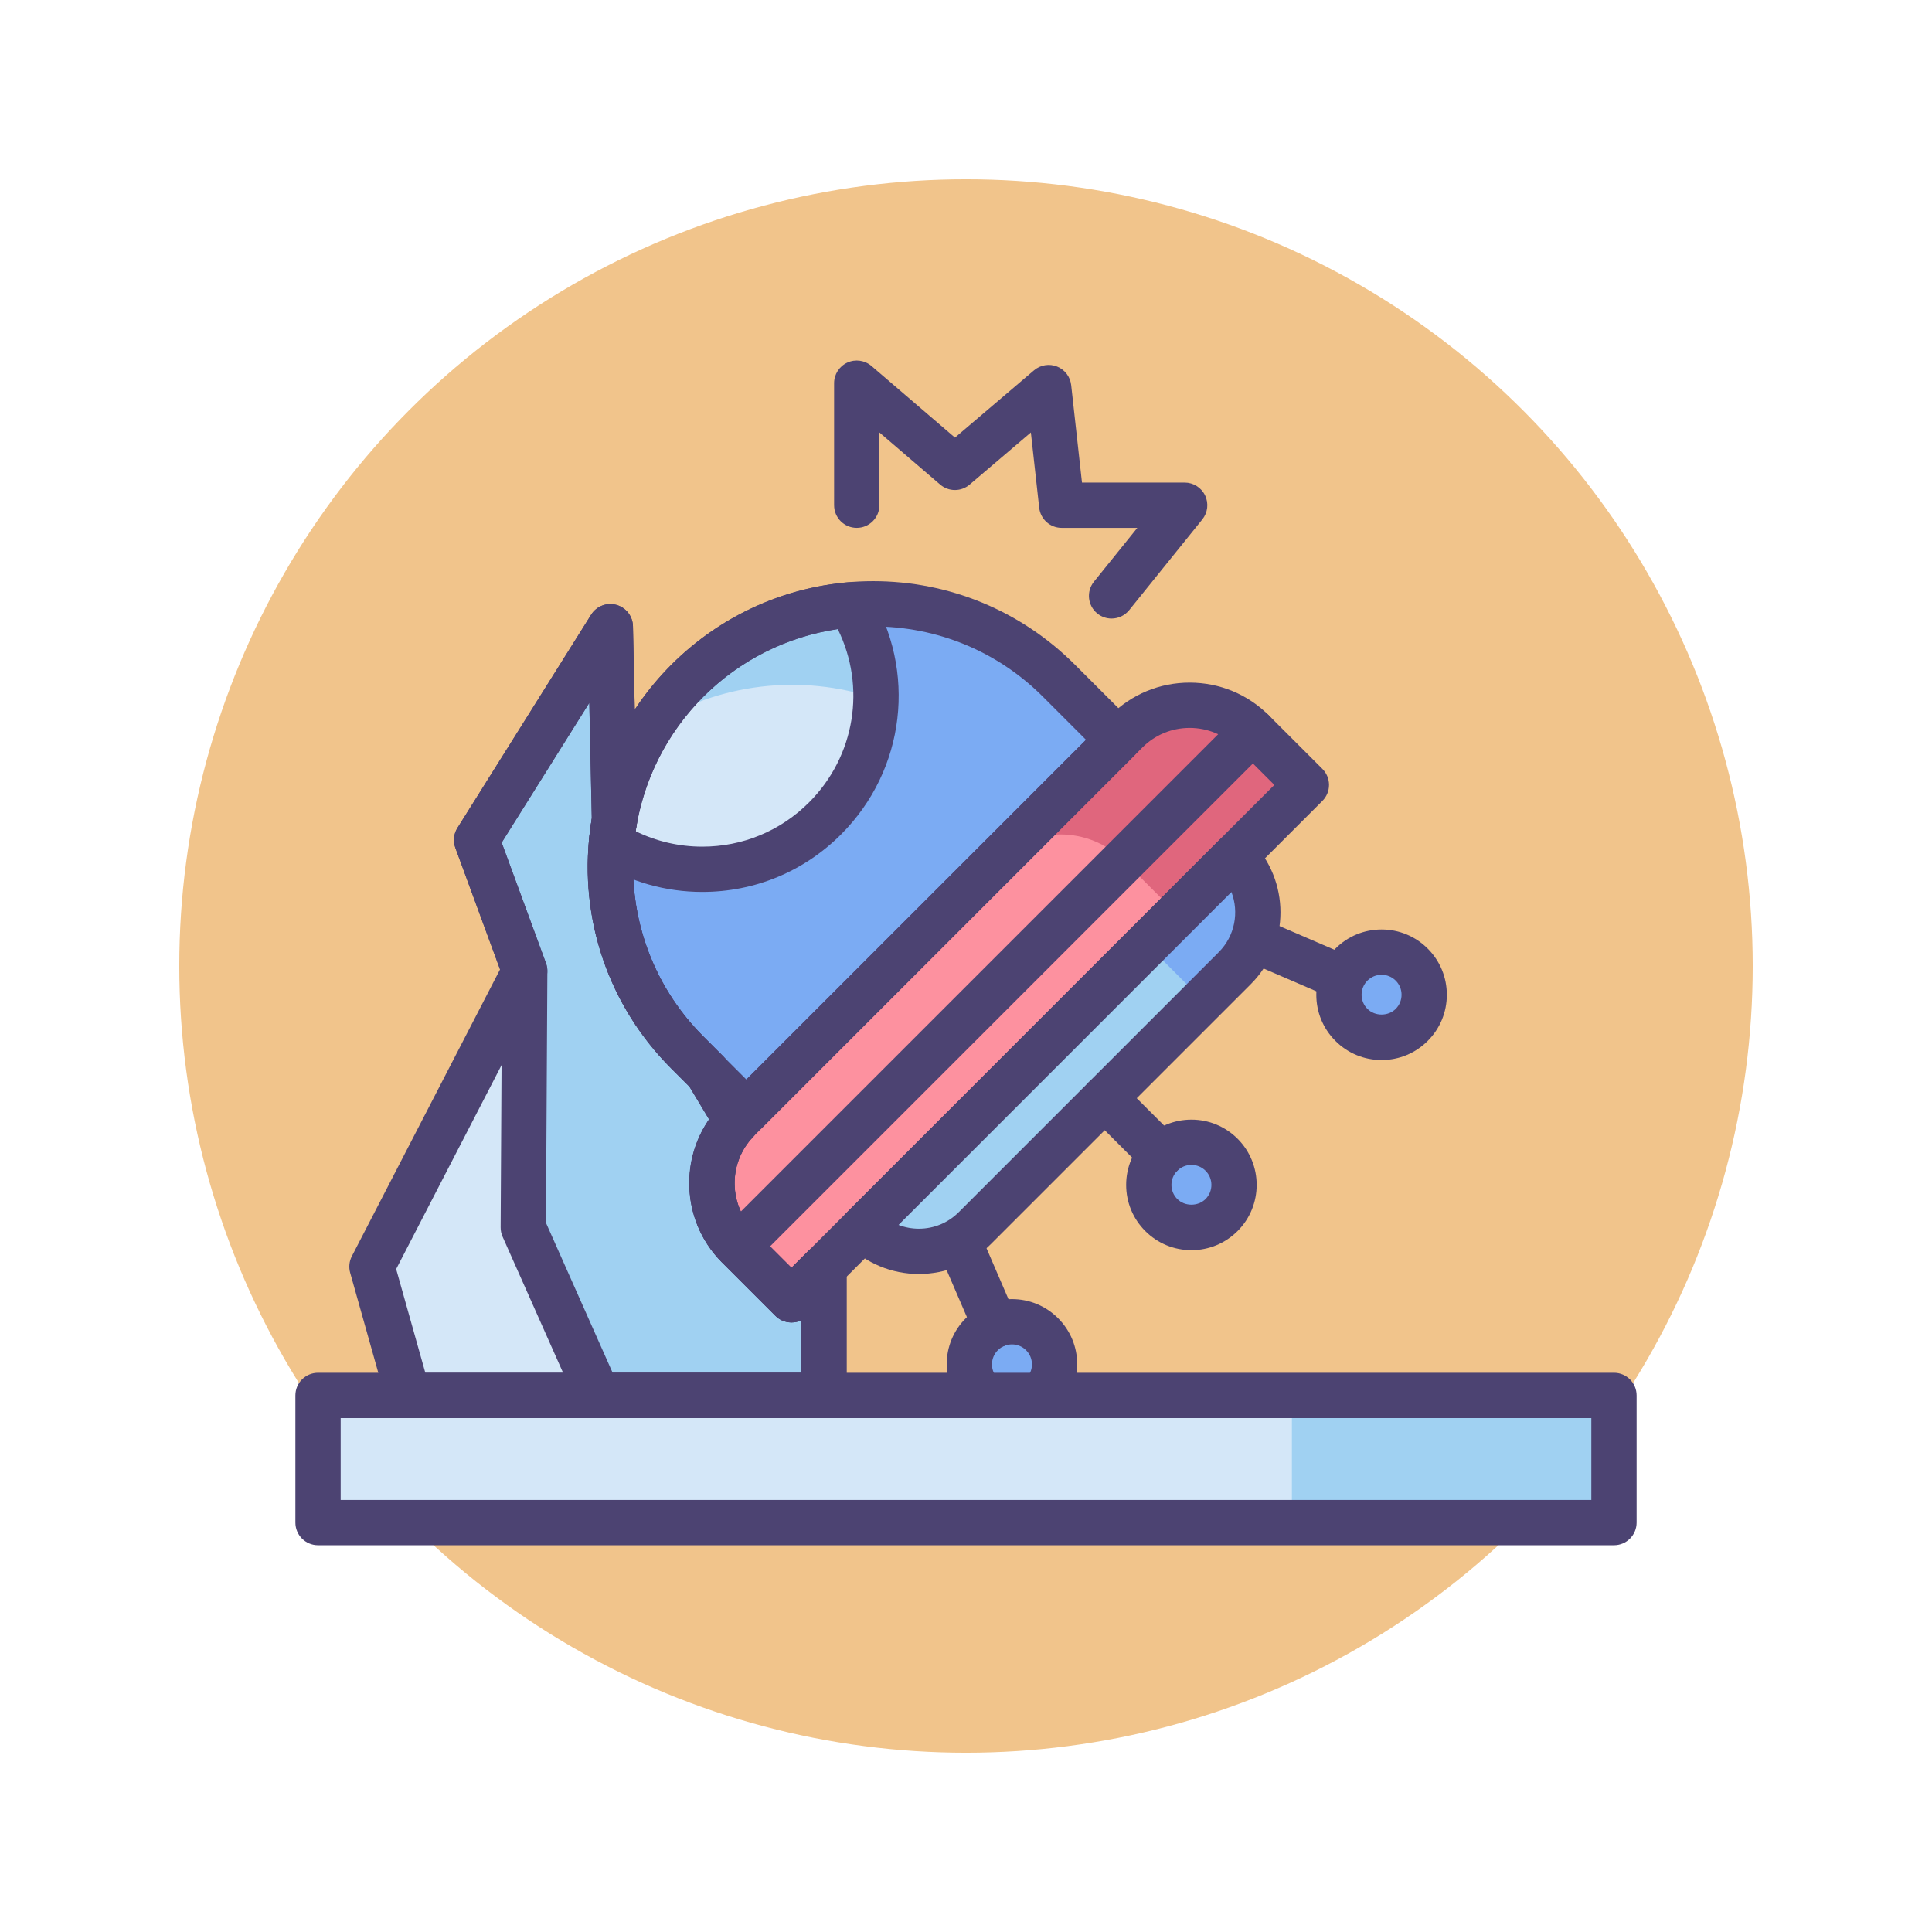 <?xml version="1.0" ?><!DOCTYPE svg  PUBLIC '-//W3C//DTD SVG 1.1//EN'  'http://www.w3.org/Graphics/SVG/1.1/DTD/svg11.dtd'><svg id="Icon_Set" style="enable-background:new 0 0 256 256;" version="1.1" viewBox="0 0 256 256" xml:space="preserve" xmlns="http://www.w3.org/2000/svg" xmlns:xlink="http://www.w3.org/1999/xlink"><style type="text/css">
	.st0{fill:#484771;}
	.st1{fill:#F1C48B;}
	.st2{fill:#FD919F;}
	.st3{fill:#E0667D;}
	.st4{fill:#504774;}
	.st5{fill:#A0D1F2;}
	.st6{fill:#D4E7F8;}
	.st7{fill:#7BABF3;}
	.st8{fill:#4C4372;}
	.st9{fill:#D5E6F7;}
	.st10{fill:#FFFFFF;}
</style><g><g><circle class="st1" cx="128" cy="128" r="104.245"/></g><g><path class="st6" d="M104.872,172.236l-7.082-7.082c-4.567-4.567-4.62-11.927-0.179-16.571l-3.888-6.476l-2.651-2.651    c-7.895-7.895-11.197-18.637-9.926-28.922c0.012-0.099,0.023-0.199,0.036-0.298c0.051-0.383,0.11-0.765,0.174-1.146    c0.022-0.131,0.043-0.262,0.066-0.392l-0.55-25.656l-17.72,28.263l6.378,17.352l-20.243,39.179l4.8,17.065h55.086v-16.965    L104.872,172.236z"/></g><g><path class="st5" d="M109.172,167.936l-4.3,4.3l-7.082-7.082c-4.567-4.567-4.62-11.927-0.179-16.571l-3.888-6.476l-2.651-2.651    c-7.895-7.895-11.197-18.637-9.926-28.922c0.012-0.099,0.023-0.199,0.036-0.298c0.051-0.383,0.11-0.765,0.174-1.146    c0.022-0.131,0.043-0.262,0.066-0.392l-0.55-25.657l-17.72,28.263l6.378,17.352l-0.192,33.997l9.891,22.248h29.943V167.936z"/></g><g><path class="st2" d="M173.101,104.006l-68.229,68.229l-7.082-7.082c-4.63-4.63-4.63-12.138,0-16.768l51.461-51.461    c4.63-4.631,12.138-4.631,16.768,0L173.101,104.006z"/></g><g><path class="st7" d="M148.145,98.03l-49.25,49.25l-7.823-7.823c-13.6-13.6-13.6-35.65,0-49.25h0c13.6-13.6,35.65-13.6,49.25,0    L148.145,98.03z"/></g><g><path class="st6" d="M109.316,108.45L109.316,108.45c7.681-7.681,8.79-19.44,3.339-28.306    c-7.873,0.686-15.558,4.036-21.583,10.062h0c-6.025,6.025-9.375,13.71-10.062,21.583    C89.876,117.241,101.634,116.132,109.316,108.45z"/></g><g><path class="st5" d="M116.044,92.542c0.066-4.298-1.062-8.612-3.389-12.397c-7.873,0.686-15.558,4.036-21.583,10.062h0    c-1.846,1.846-3.438,3.848-4.782,5.963C95.244,90.467,106.227,89.258,116.044,92.542z"/></g><g><path class="st5" d="M163.612,128.288l-34.458,34.458c-4.085,4.085-10.708,4.085-14.792,0v0l49.25-49.25l0,0    C167.697,117.581,167.697,124.203,163.612,128.288z"/></g><g><circle class="st7" cx="157.871" cy="157.005" r="5.649"/></g><g><circle class="st7" cx="134.089" cy="180.787" r="5.649"/></g><g><circle class="st7" cx="183.066" cy="131.809" r="5.649"/></g><g><path class="st7" d="M151.971,125.136l5.639,5.64c0.97,0.97,0.97,2.543,0,3.513l6.001-6.001c4.085-4.085,4.085-10.708,0-14.792    l0,0L151.971,125.136z"/></g><g><path class="st3" d="M149.251,96.924l-17.118,17.118c4.63-4.63,12.138-4.63,16.768,0l7.082,7.082l17.118-17.118l-7.082-7.082    C161.389,92.294,153.881,92.294,149.251,96.924z"/></g><g><path class="st8" d="M93.056,118.186C93.056,118.186,93.056,118.186,93.056,118.186c-4.822,0-9.53-1.328-13.617-3.841    c-0.968-0.595-1.516-1.685-1.417-2.816c0.771-8.841,4.652-17.166,10.93-23.443c6.276-6.277,14.603-10.158,23.443-10.929    c1.139-0.103,2.222,0.449,2.816,1.417c6.327,10.29,4.775,23.448-3.774,31.998C106.527,115.481,99.999,118.186,93.056,118.186z     M84.224,110.14c2.733,1.343,5.751,2.046,8.831,2.046h0.001c5.342,0,10.362-2.08,14.139-5.856    c6.13-6.131,7.585-15.34,3.813-22.971c-6.721,1-12.988,4.143-17.814,8.969C88.367,97.154,85.224,103.419,84.224,110.14z"/></g><g><path class="st8" d="M98.896,150.28c-0.796,0-1.559-0.316-2.121-0.879l-7.823-7.823c-14.748-14.748-14.748-38.745,0-53.493    c7.144-7.145,16.643-11.079,26.746-11.079c10.102,0,19.601,3.935,26.746,11.079l7.823,7.823c1.172,1.171,1.172,3.071,0,4.242    l-49.25,49.251C100.454,149.964,99.691,150.28,98.896,150.28z M115.697,83.006c-8.501,0-16.493,3.311-22.504,9.321    c-12.408,12.409-12.408,32.6,0,45.009l5.702,5.702l45.008-45.009l-5.702-5.702C132.189,86.316,124.197,83.006,115.697,83.006z"/></g><g><path class="st8" d="M104.872,175.235c-0.768,0-1.535-0.293-2.121-0.879l-7.082-7.082c-2.807-2.806-4.352-6.536-4.352-10.505    c0-3.969,1.545-7.699,4.352-10.505l51.461-51.461c2.806-2.807,6.537-4.352,10.506-4.352c3.968,0,7.699,1.545,10.505,4.352    l7.082,7.081c0.563,0.563,0.879,1.325,0.879,2.121c0,0.796-0.316,1.559-0.879,2.121l-68.229,68.229    C106.407,174.942,105.64,175.235,104.872,175.235z M157.636,96.452c-2.366,0-4.591,0.921-6.264,2.594l-51.461,51.461    c-1.673,1.673-2.594,3.897-2.594,6.263c0,2.365,0.921,4.59,2.594,6.263l4.961,4.961l63.986-63.987l-4.96-4.96    C162.226,97.373,160.001,96.451,157.636,96.452z"/></g><g><path class="st8" d="M121.758,168.81c-3.596,0-6.976-1.399-9.518-3.942c-1.172-1.171-1.172-3.071,0-4.242l49.25-49.25    c1.172-1.172,3.07-1.172,4.242,0c5.248,5.248,5.248,13.786,0,19.034l-34.457,34.458C128.733,167.41,125.354,168.81,121.758,168.81    z M119.046,162.304c0.854,0.332,1.77,0.506,2.712,0.506c1.993,0,3.866-0.775,5.275-2.185l34.457-34.458    c2.154-2.154,2.713-5.31,1.676-7.982L119.046,162.304z"/></g><g><path class="st8" d="M157.871,165.653c-2.311,0-4.482-0.899-6.116-2.533s-2.533-3.806-2.533-6.115s0.899-4.481,2.533-6.115    c1.634-1.634,3.806-2.533,6.116-2.533c2.31,0,4.481,0.9,6.115,2.533c3.371,3.372,3.371,8.858,0.001,12.23    C162.352,164.754,160.181,165.653,157.871,165.653z M157.871,154.356c-0.708,0-1.373,0.275-1.874,0.775    c-0.5,0.501-0.775,1.166-0.775,1.873s0.275,1.372,0.775,1.873c1.001,0.999,2.744,1.001,3.747,0    c1.032-1.032,1.032-2.714-0.001-3.746C159.243,154.632,158.578,154.356,157.871,154.356z"/></g><g><path class="st8" d="M153.876,156.011c-0.768,0-1.535-0.293-2.121-0.879l-7.493-7.493c-1.172-1.171-1.172-3.071,0-4.242    c1.172-1.172,3.07-1.172,4.242,0l7.493,7.493c1.172,1.171,1.172,3.071,0,4.242C155.411,155.718,154.644,156.011,153.876,156.011z"/></g><g><path class="st8" d="M134.089,189.436c-2.31,0-4.481-0.899-6.115-2.533c-1.634-1.634-2.533-3.806-2.533-6.115    c0-2.311,0.899-4.482,2.533-6.116c1.634-1.633,3.806-2.532,6.115-2.532c2.31,0,4.481,0.899,6.115,2.533    c1.634,1.633,2.533,3.805,2.533,6.115c0,2.31-0.899,4.482-2.533,6.115C138.57,188.536,136.398,189.436,134.089,189.436z     M134.089,178.139c-0.707,0-1.372,0.275-1.873,0.775c-0.5,0.501-0.775,1.165-0.775,1.873c0,0.707,0.275,1.372,0.775,1.873    c1.002,1,2.744,1,3.746,0c0.5-0.501,0.775-1.166,0.775-1.873c0-0.708-0.275-1.372-0.775-1.872    C135.461,178.414,134.796,178.139,134.089,178.139z"/></g><g><path class="st8" d="M131.852,178.601c-1.161,0-2.267-0.679-2.756-1.814l-4.686-10.865c-0.656-1.521,0.046-3.286,1.567-3.942    c1.521-0.656,3.286,0.045,3.942,1.567l4.686,10.865c0.656,1.521-0.046,3.286-1.567,3.942    C132.652,178.521,132.249,178.601,131.852,178.601z"/></g><g><path class="st8" d="M183.066,140.458c-2.31,0-4.481-0.899-6.115-2.533c-1.634-1.634-2.533-3.806-2.533-6.115    c0-2.31,0.899-4.481,2.533-6.115c1.634-1.634,3.806-2.533,6.115-2.533s4.481,0.899,6.115,2.533    c1.634,1.634,2.533,3.806,2.533,6.115c0,2.309-0.899,4.481-2.533,6.115C187.548,139.559,185.376,140.458,183.066,140.458z     M183.066,129.161c-0.707,0-1.372,0.275-1.873,0.775c-0.5,0.501-0.775,1.166-0.775,1.873c0,0.707,0.275,1.372,0.775,1.873    c1.002,1,2.744,1,3.746,0c0.5-0.501,0.775-1.166,0.775-1.873c0-0.707-0.275-1.372-0.775-1.873    C184.439,129.436,183.773,129.161,183.066,129.161z"/></g><g><path class="st8" d="M177.484,132.403c-0.396,0-0.8-0.079-1.187-0.246l-10.472-4.516c-1.521-0.656-2.224-2.421-1.567-3.942    c0.656-1.521,2.42-2.224,3.942-1.567l10.472,4.516c1.521,0.656,2.224,2.421,1.567,3.942    C179.751,131.725,178.645,132.403,177.484,132.403z"/></g><g><path class="st8" d="M97.79,168.153c-0.768,0-1.535-0.293-2.121-0.879c-1.172-1.171-1.172-3.071,0-4.242l68.23-68.228    c1.172-1.172,3.07-1.172,4.242,0c1.172,1.171,1.172,3.071,0,4.242l-68.229,68.229C99.325,167.86,98.558,168.153,97.79,168.153z"/></g><g><path class="st8" d="M147.287,81.959c-0.661,0-1.326-0.217-1.881-0.664c-1.29-1.04-1.492-2.929-0.453-4.219l5.748-7.131h-10.021    c-1.529,0-2.813-1.15-2.981-2.67l-1.105-9.969l-8.12,6.911c-1.125,0.957-2.778,0.953-3.897-0.007l-8.055-6.91v9.644    c0,1.657-1.343,3-3,3c-1.657,0-3-1.343-3-3V50.774c0-1.172,0.683-2.236,1.747-2.726c1.065-0.492,2.317-0.313,3.206,0.448    l11.063,9.49l10.472-8.913c0.846-0.72,2.019-0.913,3.051-0.505c1.031,0.41,1.753,1.355,1.875,2.459l1.431,12.917h13.607    c1.155,0,2.208,0.663,2.706,1.705c0.499,1.042,0.355,2.278-0.37,3.178l-9.684,12.014    C149.032,81.577,148.163,81.959,147.287,81.959z"/></g><g><path class="st8" d="M109.172,187.901H79.229c-1.186,0-2.26-0.698-2.741-1.781l-9.891-22.248    c-0.173-0.389-0.261-0.811-0.259-1.235l0.188-33.454l-6.19-16.843c-0.32-0.872-0.22-1.842,0.274-2.629L78.33,81.448    c0.704-1.123,2.06-1.652,3.34-1.298c1.278,0.353,2.173,1.502,2.201,2.827l0.55,25.656c0.005,0.199-0.011,0.398-0.046,0.594    l-0.06,0.35c-0.059,0.355-0.113,0.703-0.16,1.054l-0.029,0.255c-1.217,9.837,2.089,19.471,9.067,26.449l2.651,2.651    c0.173,0.173,0.324,0.367,0.45,0.576l3.889,6.476c0.695,1.16,0.53,2.642-0.404,3.618c-3.301,3.451-3.241,9.003,0.132,12.377    l4.961,4.96l2.179-2.179c0.856-0.858,2.144-1.117,3.27-0.65c1.121,0.464,1.852,1.558,1.852,2.771v16.966    C112.172,186.559,110.829,187.901,109.172,187.901z M81.178,181.901h24.994v-6.961c-1.115,0.534-2.495,0.342-3.421-0.584    l-7.082-7.081c-5.1-5.099-5.688-13.163-1.708-18.944l-2.62-4.363l-2.391-2.391c-8.295-8.294-12.225-19.743-10.781-31.41    l0.037-0.31c0.057-0.431,0.121-0.845,0.19-1.259l0.02-0.12l-0.328-15.348l-11.613,18.521l5.87,15.971    c0.124,0.337,0.187,0.693,0.185,1.052l-0.188,33.351L81.178,181.901z"/></g><g><path class="st8" d="M109.172,187.901H54.086c-1.344,0-2.524-0.894-2.888-2.188l-4.8-17.065c-0.206-0.731-0.126-1.515,0.223-2.189    l19.637-38.007l-5.922-16.112c-0.32-0.872-0.22-1.842,0.274-2.629L78.33,81.448c0.705-1.124,2.063-1.65,3.34-1.298    c1.278,0.353,2.173,1.502,2.201,2.827l0.55,25.656c0.005,0.199-0.011,0.398-0.046,0.594l-0.06,0.35    c-0.059,0.354-0.113,0.704-0.16,1.054l-0.029,0.255c-1.217,9.837,2.089,19.471,9.067,26.449l2.651,2.651    c0.173,0.173,0.324,0.367,0.45,0.576l3.889,6.476c0.695,1.16,0.53,2.642-0.404,3.618c-3.301,3.451-3.241,9.003,0.132,12.376    l4.961,4.961l2.179-2.179c0.856-0.858,2.144-1.117,3.27-0.65c1.121,0.464,1.852,1.558,1.852,2.771v16.966    C112.172,186.559,110.829,187.901,109.172,187.901z M56.358,181.901h49.813v-6.962c-1.104,0.529-2.537,0.301-3.421-0.583    l-7.082-7.082c-5.1-5.098-5.688-13.162-1.708-18.943l-2.62-4.363l-2.391-2.391c-8.295-8.294-12.225-19.743-10.781-31.41    l0.037-0.31c0.057-0.432,0.121-0.846,0.19-1.26l0.02-0.119l-0.328-15.348l-11.613,18.521l5.87,15.97    c0.291,0.79,0.236,1.665-0.15,2.412l-19.7,38.129L56.358,181.901z"/></g><g><rect class="st6" height="16.849" width="171.721" x="42.139" y="184.901"/></g><g><rect class="st5" height="16.849" width="42.678" x="171.183" y="184.901"/></g><g><path class="st8" d="M213.86,204.75H42.14c-1.657,0-3-1.343-3-3v-16.849c0-1.657,1.343-3,3-3H213.86c1.657,0,3,1.343,3,3v16.849    C216.86,203.407,215.518,204.75,213.86,204.75z M45.14,198.75H210.86v-10.849H45.14V198.75z"/></g></g></svg>